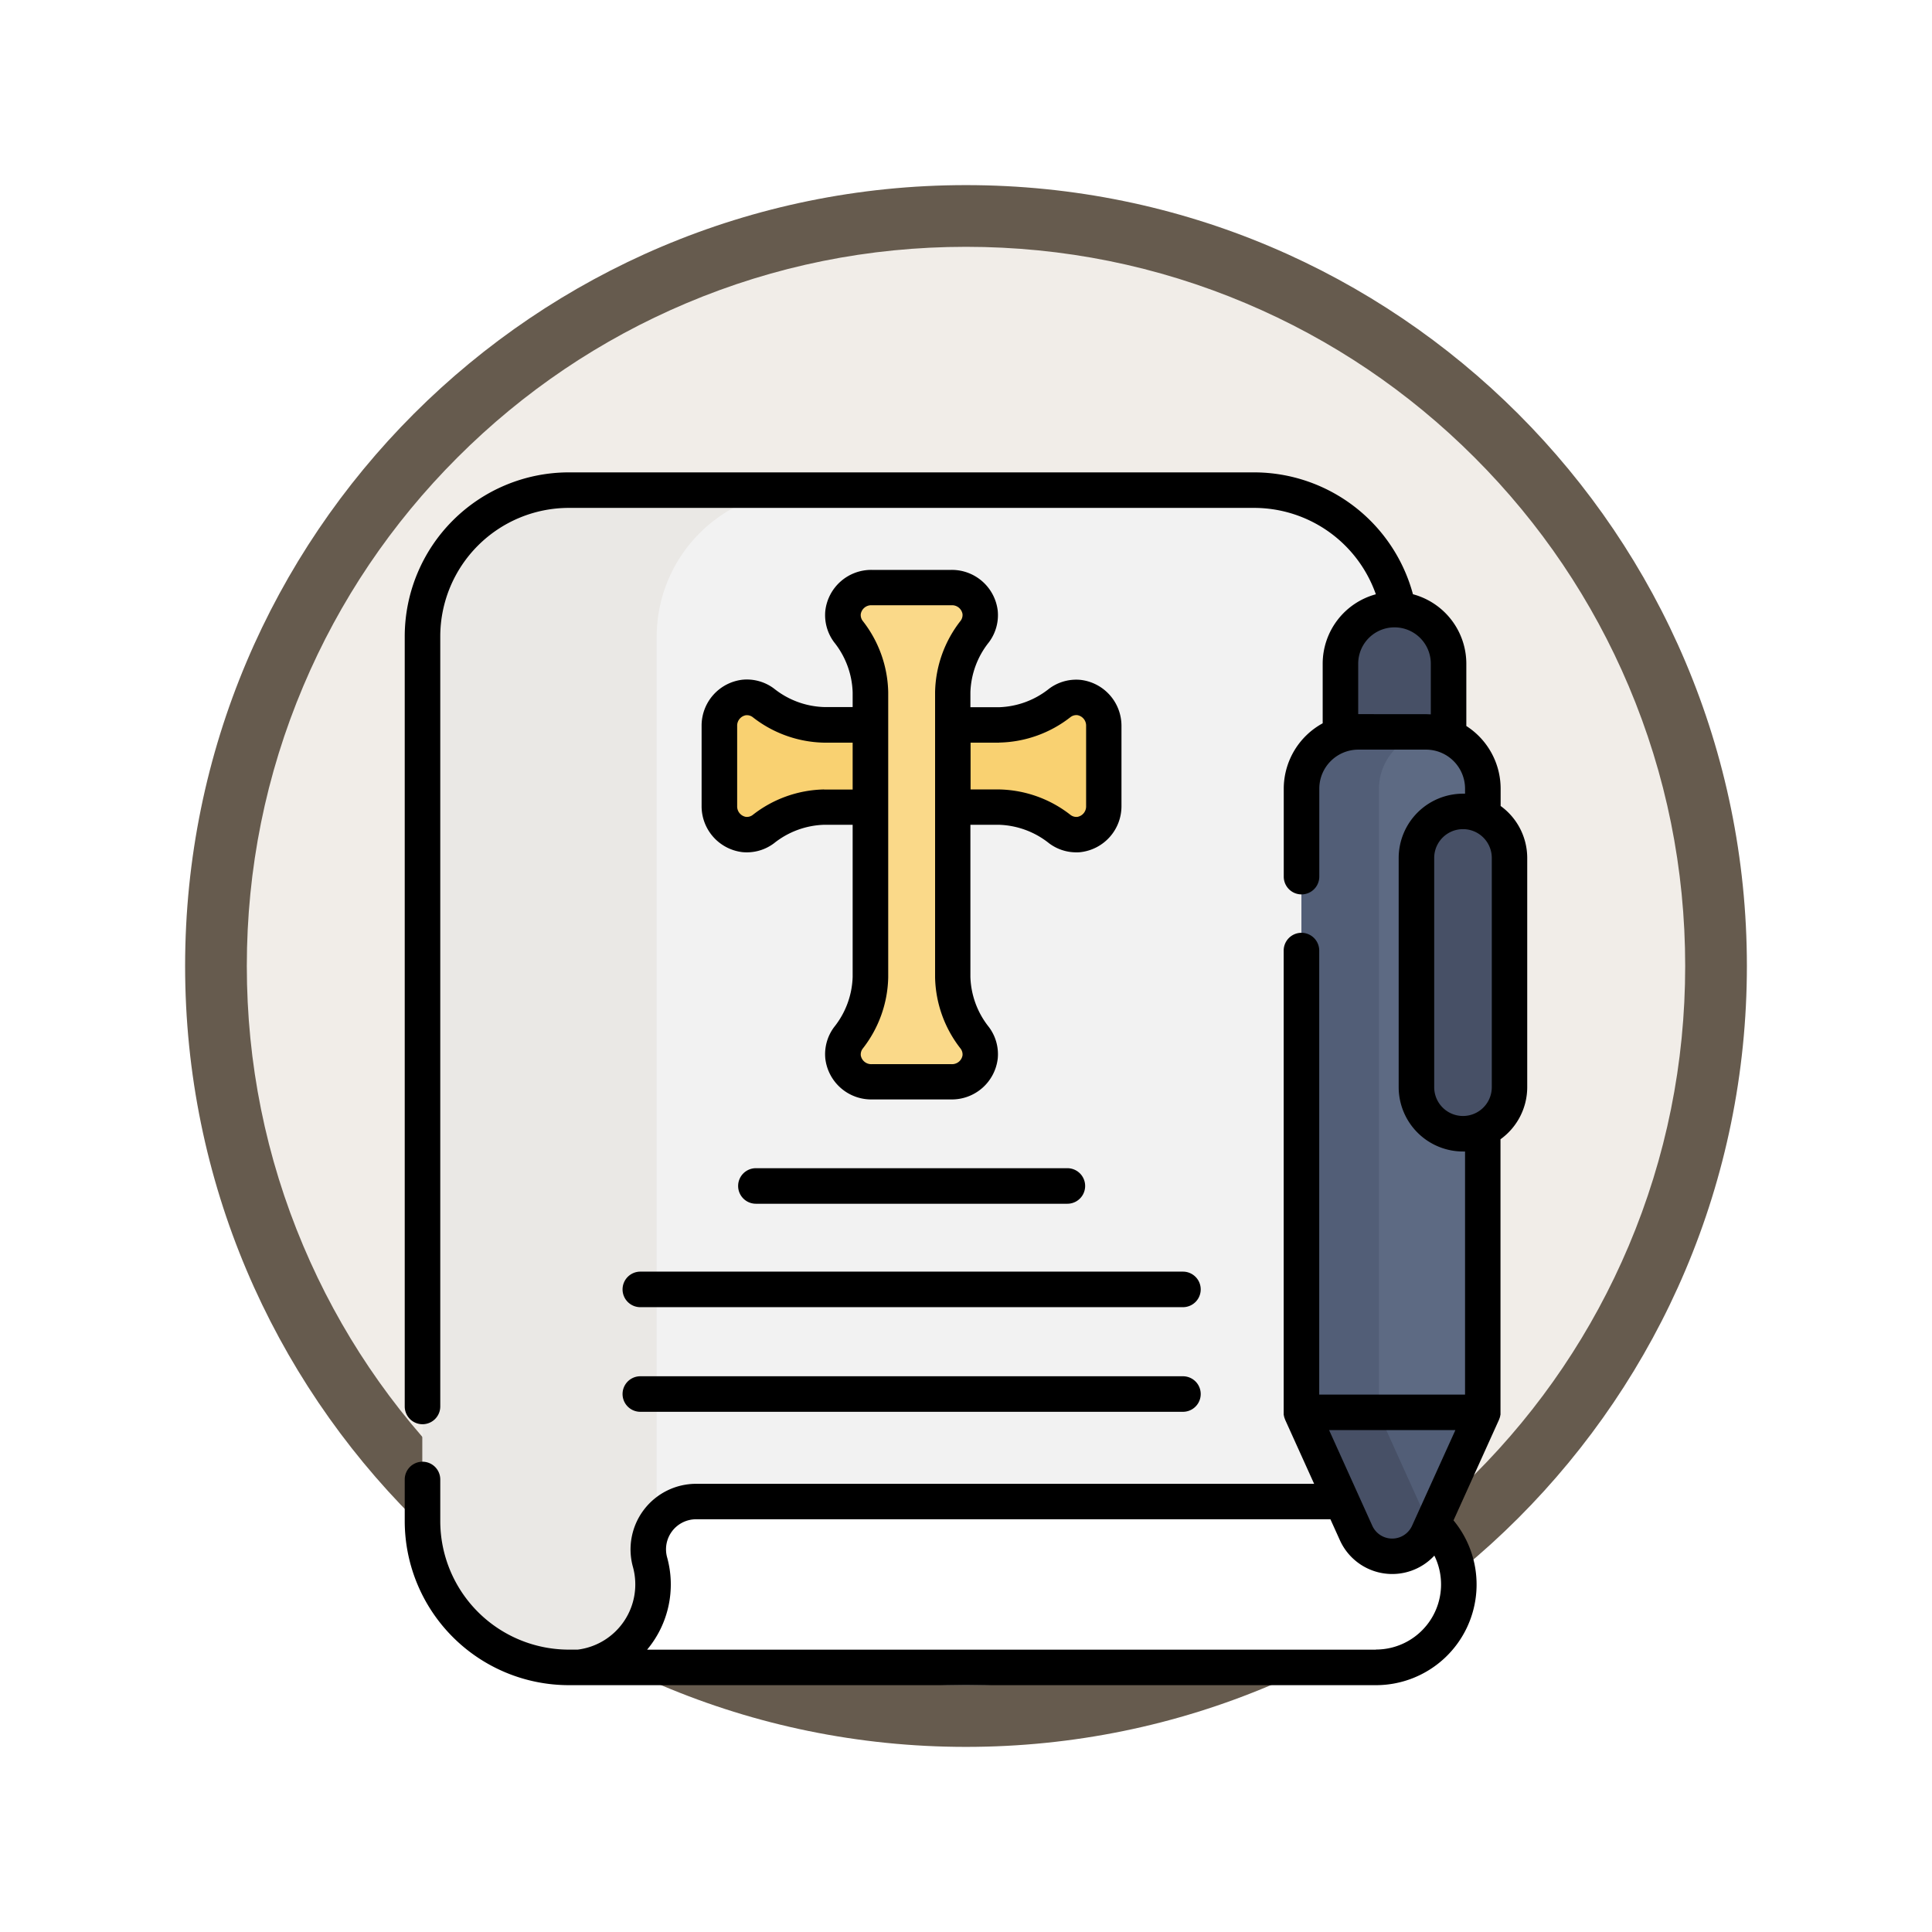 <svg xmlns="http://www.w3.org/2000/svg" xmlns:xlink="http://www.w3.org/1999/xlink" width="93.934" height="93.934" viewBox="0 0 93.934 93.934">
  <defs>
    <filter id="Trazado_978624" x="0" y="0" width="93.934" height="93.934" filterUnits="userSpaceOnUse">
      <feOffset dy="3" input="SourceAlpha"/>
      <feGaussianBlur stdDeviation="3" result="blur"/>
      <feFlood flood-opacity="0.161"/>
      <feComposite operator="in" in2="blur"/>
      <feComposite in="SourceGraphic"/>
    </filter>
  </defs>
  <g id="Grupo_1216605" data-name="Grupo 1216605" transform="translate(-189 -2609.033)">
    <g id="Grupo_1208659" data-name="Grupo 1208659" transform="translate(198 2615.033)">
      <g id="Grupo_1208062" data-name="Grupo 1208062" transform="translate(0 0)">
        <g id="Grupo_1144123" data-name="Grupo 1144123">
          <g transform="matrix(1, 0, 0, 1, -9, -6)" filter="url(#Trazado_978624)">
            <g id="Trazado_978624-2" data-name="Trazado 978624" transform="translate(9 6)" fill="#f1ede8">
              <path d="M 37.967 74.434 C 33.043 74.434 28.268 73.47 23.773 71.568 C 19.43 69.732 15.53 67.102 12.181 63.753 C 8.831 60.403 6.202 56.503 4.365 52.161 C 2.464 47.666 1.5 42.89 1.5 37.967 C 1.5 33.043 2.464 28.268 4.365 23.773 C 6.202 19.43 8.831 15.53 12.181 12.181 C 15.53 8.831 19.43 6.202 23.773 4.365 C 28.268 2.464 33.043 1.5 37.967 1.5 C 42.89 1.5 47.666 2.464 52.161 4.365 C 56.503 6.202 60.403 8.831 63.753 12.181 C 67.102 15.53 69.732 19.43 71.568 23.773 C 73.47 28.268 74.434 33.043 74.434 37.967 C 74.434 42.89 73.47 47.666 71.568 52.161 C 69.732 56.503 67.102 60.403 63.753 63.753 C 60.403 67.102 56.503 69.732 52.161 71.568 C 47.666 73.47 42.89 74.434 37.967 74.434 Z" stroke="none"/>
              <path d="M 37.967 3 C 33.245 3 28.666 3.924 24.357 5.747 C 20.194 7.508 16.454 10.029 13.242 13.242 C 10.029 16.454 7.508 20.194 5.747 24.357 C 3.924 28.666 3 33.245 3 37.967 C 3 42.689 3.924 47.268 5.747 51.577 C 7.508 55.74 10.029 59.48 13.242 62.692 C 16.454 65.904 20.194 68.426 24.357 70.187 C 28.666 72.009 33.245 72.934 37.967 72.934 C 42.689 72.934 47.268 72.009 51.577 70.187 C 55.74 68.426 59.48 65.904 62.692 62.692 C 65.904 59.48 68.426 55.74 70.187 51.577 C 72.009 47.268 72.934 42.689 72.934 37.967 C 72.934 33.245 72.009 28.666 70.187 24.357 C 68.426 20.194 65.904 16.454 62.692 13.242 C 59.48 10.029 55.74 7.508 51.577 5.747 C 47.268 3.924 42.689 3 37.967 3 M 37.967 0 C 58.935 0 75.934 16.998 75.934 37.967 C 75.934 58.935 58.935 75.934 37.967 75.934 C 16.998 75.934 0 58.935 0 37.967 C 0 16.998 16.998 0 37.967 0 Z" stroke="none" fill="#665b4e"/>
            </g>
          </g>
        </g>
      </g>
    </g>
    <g id="testamento" transform="translate(189.631 2632)">
      <g id="Grupo_1216603" data-name="Grupo 1216603" transform="translate(19.91 0.864)">
        <g id="Grupo_1216592" data-name="Grupo 1216592" transform="translate(0)">
          <path id="Trazado_1163355" data-name="Trazado 1163355" d="M72.015,61.913l2.1-2.1v-45.2A7.133,7.133,0,0,0,67,7.5H33.659a7.133,7.133,0,0,0-7.112,7.112V57.628a7.133,7.133,0,0,0,7.112,7.112h.488l19.921-2.591Z" transform="translate(-26.547 -7.5)" fill="#f2f2f2"/>
        </g>
        <g id="Grupo_1216593" data-name="Grupo 1216593" transform="translate(0)">
          <path id="Trazado_1163356" data-name="Trazado 1163356" d="M37.934,57.628V14.612A7.133,7.133,0,0,1,45.046,7.5H33.659a7.133,7.133,0,0,0-7.112,7.112V57.628a7.133,7.133,0,0,0,7.112,7.112h.488l7.353-.956A7.126,7.126,0,0,1,37.934,57.628Z" transform="translate(-26.547 -7.5)" fill="#eae8e5"/>
        </g>
        <g id="Grupo_1216594" data-name="Grupo 1216594" transform="translate(7.599 49.177)">
          <path id="Trazado_1163357" data-name="Trazado 1163357" d="M131.287,434.5H98.234a2.326,2.326,0,0,0-2.24,2.948,4.059,4.059,0,0,1-3.465,5.113h38.756a4.031,4.031,0,0,0,0-8.062Z" transform="translate(-92.53 -434.5)" fill="#fff"/>
        </g>
        <g id="Grupo_1216595" data-name="Grupo 1216595" transform="translate(14.435 10.078)">
          <path id="Trazado_1163358" data-name="Trazado 1163358" d="M169.374,95.013a1.333,1.333,0,0,0-.932.26,4.945,4.945,0,0,1-2.954,1.069h-8.515a4.945,4.945,0,0,1-2.954-1.069,1.332,1.332,0,0,0-.932-.26,1.374,1.374,0,0,0-1.2,1.386v3.891a1.374,1.374,0,0,0,1.2,1.387,1.333,1.333,0,0,0,.932-.26,4.945,4.945,0,0,1,2.954-1.069h8.515a4.945,4.945,0,0,1,2.954,1.069,1.332,1.332,0,0,0,.932.26,1.374,1.374,0,0,0,1.2-1.387V96.4A1.374,1.374,0,0,0,169.374,95.013Z" transform="translate(-151.883 -95.006)" fill="#f9d171"/>
        </g>
        <g id="Grupo_1216596" data-name="Grupo 1216596" transform="translate(20.444 4.737)">
          <path id="Trazado_1163359" data-name="Trazado 1163359" d="M209.4,67.574V53.718a4.946,4.946,0,0,1,1.069-2.954,1.333,1.333,0,0,0,.26-.932,1.374,1.374,0,0,0-1.387-1.2h-3.891a1.374,1.374,0,0,0-1.387,1.2,1.332,1.332,0,0,0,.26.932,4.946,4.946,0,0,1,1.069,2.954V67.574a4.945,4.945,0,0,1-1.069,2.954,1.332,1.332,0,0,0-.26.932,1.374,1.374,0,0,0,1.386,1.2h3.891a1.374,1.374,0,0,0,1.386-1.2,1.333,1.333,0,0,0-.26-.932A4.946,4.946,0,0,1,209.4,67.574Z" transform="translate(-204.059 -48.628)" fill="#fad989"/>
        </g>
        <g id="Grupo_1216597" data-name="Grupo 1216597" transform="translate(44.631 5.806)">
          <path id="Trazado_1163360" data-name="Trazado 1163360" d="M416.7,71.326a2.636,2.636,0,0,1-2.629-2.629v-8.16a2.629,2.629,0,1,1,5.257,0V68.7A2.636,2.636,0,0,1,416.7,71.326Z" transform="translate(-414.075 -57.909)" fill="#475066"/>
        </g>
        <g id="Grupo_1216598" data-name="Grupo 1216598" transform="translate(42.739 11.754)">
          <path id="Trazado_1163361" data-name="Trazado 1163361" d="M403.7,109.562H400.4a2.77,2.77,0,0,0-2.762,2.762v30.322l4.207,2.419,4.611-2.419V112.324A2.77,2.77,0,0,0,403.7,109.562Z" transform="translate(-397.64 -109.562)" fill="#5d6a83"/>
        </g>
        <g id="Grupo_1216599" data-name="Grupo 1216599" transform="translate(42.739 11.754)">
          <path id="Trazado_1163362" data-name="Trazado 1163362" d="M403.933,109.572c-.078-.007-.157-.011-.237-.011H400.4a2.77,2.77,0,0,0-2.762,2.762v30.322h3.767V112.323A2.771,2.771,0,0,1,403.933,109.572Z" transform="translate(-397.64 -109.561)" fill="#525e77"/>
        </g>
        <g id="Grupo_1216600" data-name="Grupo 1216600" transform="translate(42.739 44.838)">
          <path id="Trazado_1163363" data-name="Trazado 1163363" d="M397.64,396.825l2.655,5.869a1.925,1.925,0,0,0,3.509,0l2.655-5.869Z" transform="translate(-397.64 -396.825)" fill="#525e77"/>
        </g>
        <g id="Grupo_1216601" data-name="Grupo 1216601" transform="translate(42.739 44.838)">
          <path id="Trazado_1163364" data-name="Trazado 1163364" d="M401.37,396.825h-3.73l2.655,5.869a1.925,1.925,0,0,0,3.509,0l.111-.245Z" transform="translate(-397.64 -396.825)" fill="#475066"/>
        </g>
        <g id="Grupo_1216602" data-name="Grupo 1216602" transform="translate(48.325 15.619)">
          <path id="Trazado_1163365" data-name="Trazado 1163365" d="M448.413,158.793a2.27,2.27,0,0,1-2.263-2.263V145.384a2.263,2.263,0,0,1,4.527,0V156.53A2.27,2.27,0,0,1,448.413,158.793Z" transform="translate(-446.15 -143.121)" fill="#475066"/>
        </g>
      </g>
      <g id="Grupo_1216604" data-name="Grupo 1216604" transform="translate(19.046 0)">
        <path id="Trazado_1163366" data-name="Trazado 1163366" d="M150.337,47.8a4.1,4.1,0,0,1-2.435-.9,2.2,2.2,0,0,0-1.533-.429,2.248,2.248,0,0,0-1.986,2.246v3.891a2.248,2.248,0,0,0,1.986,2.246q.106.01.212.01a2.2,2.2,0,0,0,1.32-.44,4.1,4.1,0,0,1,2.435-.9h1.391v7.4a4.1,4.1,0,0,1-.9,2.435,2.2,2.2,0,0,0-.429,1.533,2.248,2.248,0,0,0,2.246,1.986h3.891a2.247,2.247,0,0,0,2.246-1.986,2.2,2.2,0,0,0-.429-1.533,4.1,4.1,0,0,1-.9-2.435v-7.4h1.391a4.1,4.1,0,0,1,2.435.9,2.2,2.2,0,0,0,1.321.44c.07,0,.141,0,.212-.01a2.248,2.248,0,0,0,1.986-2.246V48.725a2.248,2.248,0,0,0-1.986-2.246,2.2,2.2,0,0,0-1.533.429,4.1,4.1,0,0,1-2.436.9h-1.39v-.722a4.1,4.1,0,0,1,.9-2.436,2.2,2.2,0,0,0,.429-1.533,2.247,2.247,0,0,0-2.246-1.986h-3.891a2.248,2.248,0,0,0-2.246,1.986,2.2,2.2,0,0,0,.429,1.533,4.1,4.1,0,0,1,.9,2.436V47.8h-1.391Zm0,4.006a5.8,5.8,0,0,0-3.472,1.242.467.467,0,0,1-.331.091.515.515,0,0,1-.422-.527V48.725a.515.515,0,0,1,.422-.527.468.468,0,0,1,.331.091,5.8,5.8,0,0,0,3.472,1.242h1.39V51.81h-1.391Zm8.515-2.279a5.8,5.8,0,0,0,3.472-1.242.468.468,0,0,1,.332-.091.515.515,0,0,1,.422.527v3.891a.515.515,0,0,1-.422.527.47.47,0,0,1-.332-.091,5.8,5.8,0,0,0-3.472-1.242h-1.391V49.532h1.39Zm-6.729-6.255a.515.515,0,0,1,.527-.422h3.891a.515.515,0,0,1,.527.423.469.469,0,0,1-.091.331,5.8,5.8,0,0,0-1.242,3.473V60.937a5.8,5.8,0,0,0,1.242,3.472.468.468,0,0,1,.091.332.515.515,0,0,1-.527.422h-3.891a.515.515,0,0,1-.527-.422.469.469,0,0,1,.091-.331,5.8,5.8,0,0,0,1.242-3.472V47.081a5.8,5.8,0,0,0-1.242-3.473A.468.468,0,0,1,152.122,43.277Z" transform="translate(-129.948 -36.39)"/>
        <path id="Trazado_1163367" data-name="Trazado 1163367" d="M72.33,16.214V15.38a3.625,3.625,0,0,0-1.668-3.049V9.3a3.5,3.5,0,0,0-2.595-3.375A8.01,8.01,0,0,0,60.363,0H27.022a7.984,7.984,0,0,0-7.975,7.975v37.44a.864.864,0,0,0,1.728,0V7.975a6.255,6.255,0,0,1,6.248-6.248H60.363a6.278,6.278,0,0,1,5.9,4.2A3.5,3.5,0,0,0,63.678,9.3v2.9a3.629,3.629,0,0,0-1.893,3.184v4.271a.864.864,0,1,0,1.728,0V15.38a1.9,1.9,0,0,1,1.9-1.9H68.7a1.9,1.9,0,0,1,1.9,1.9v.242l-.1,0a3.131,3.131,0,0,0-3.127,3.127V29.892A3.131,3.131,0,0,0,70.5,33.019l.1,0V44.838h-7.09V23.25a.864.864,0,1,0-1.728,0V45.7s0,.005,0,.008c0,.019,0,.039,0,.059s0,.019,0,.029,0,.033.007.049,0,.025.007.038.006.024.009.036.009.033.014.049l.01.026c.007.019.014.038.022.056l0,.007,1.411,3.119H33.214a3.19,3.19,0,0,0-3.072,4.042,3.195,3.195,0,0,1-2.687,4.02h-.432a6.255,6.255,0,0,1-6.248-6.248V48.966a.864.864,0,1,0-1.728,0v2.025a7.984,7.984,0,0,0,7.975,7.975H66.266a4.894,4.894,0,0,0,3.773-8.012l2.215-4.9,0-.007c.008-.018.015-.037.022-.056l.01-.026c.005-.016.01-.033.014-.049s.007-.024.009-.036,0-.025.007-.038.006-.033.007-.049,0-.019,0-.029,0-.039,0-.059c0,0,0-.005,0-.008V32.424a3.124,3.124,0,0,0,1.3-2.532V18.747a3.124,3.124,0,0,0-1.3-2.532Zm-6.92-4.46h-.005V9.3a1.765,1.765,0,1,1,3.53,0v2.465c-.076,0-.153-.008-.23-.008Zm2.614,39.46a1.061,1.061,0,0,1-1.934,0l-2.1-4.649h6.14Zm-1.759,6.025H30.832a4.936,4.936,0,0,0,.974-4.48A1.462,1.462,0,0,1,33.213,50.9H64.054l.462,1.022a2.792,2.792,0,0,0,4.591.745,3.167,3.167,0,0,1-2.841,4.567ZM69.1,29.892V18.746a1.4,1.4,0,1,1,2.8,0V29.892a1.4,1.4,0,1,1-2.8,0Z" transform="translate(-19.046 0)"/>
        <path id="Trazado_1163368" data-name="Trazado 1163368" d="M175.809,293.75H160.666a.864.864,0,1,0,0,1.728h15.144a.864.864,0,0,0,0-1.728Z" transform="translate(-143.591 -259.919)"/>
        <path id="Trazado_1163369" data-name="Trazado 1163369" d="M111.011,338.282a.864.864,0,0,0,.864.864h26.382a.864.864,0,1,0,0-1.728H111.875A.864.864,0,0,0,111.011,338.282Z" transform="translate(-100.419 -298.558)"/>
        <path id="Trazado_1163370" data-name="Trazado 1163370" d="M111.875,383.313h26.382a.864.864,0,1,0,0-1.728H111.875a.864.864,0,0,0,0,1.728Z" transform="translate(-100.419 -337.638)"/>
      </g>
    </g>
  </g>
</svg>
